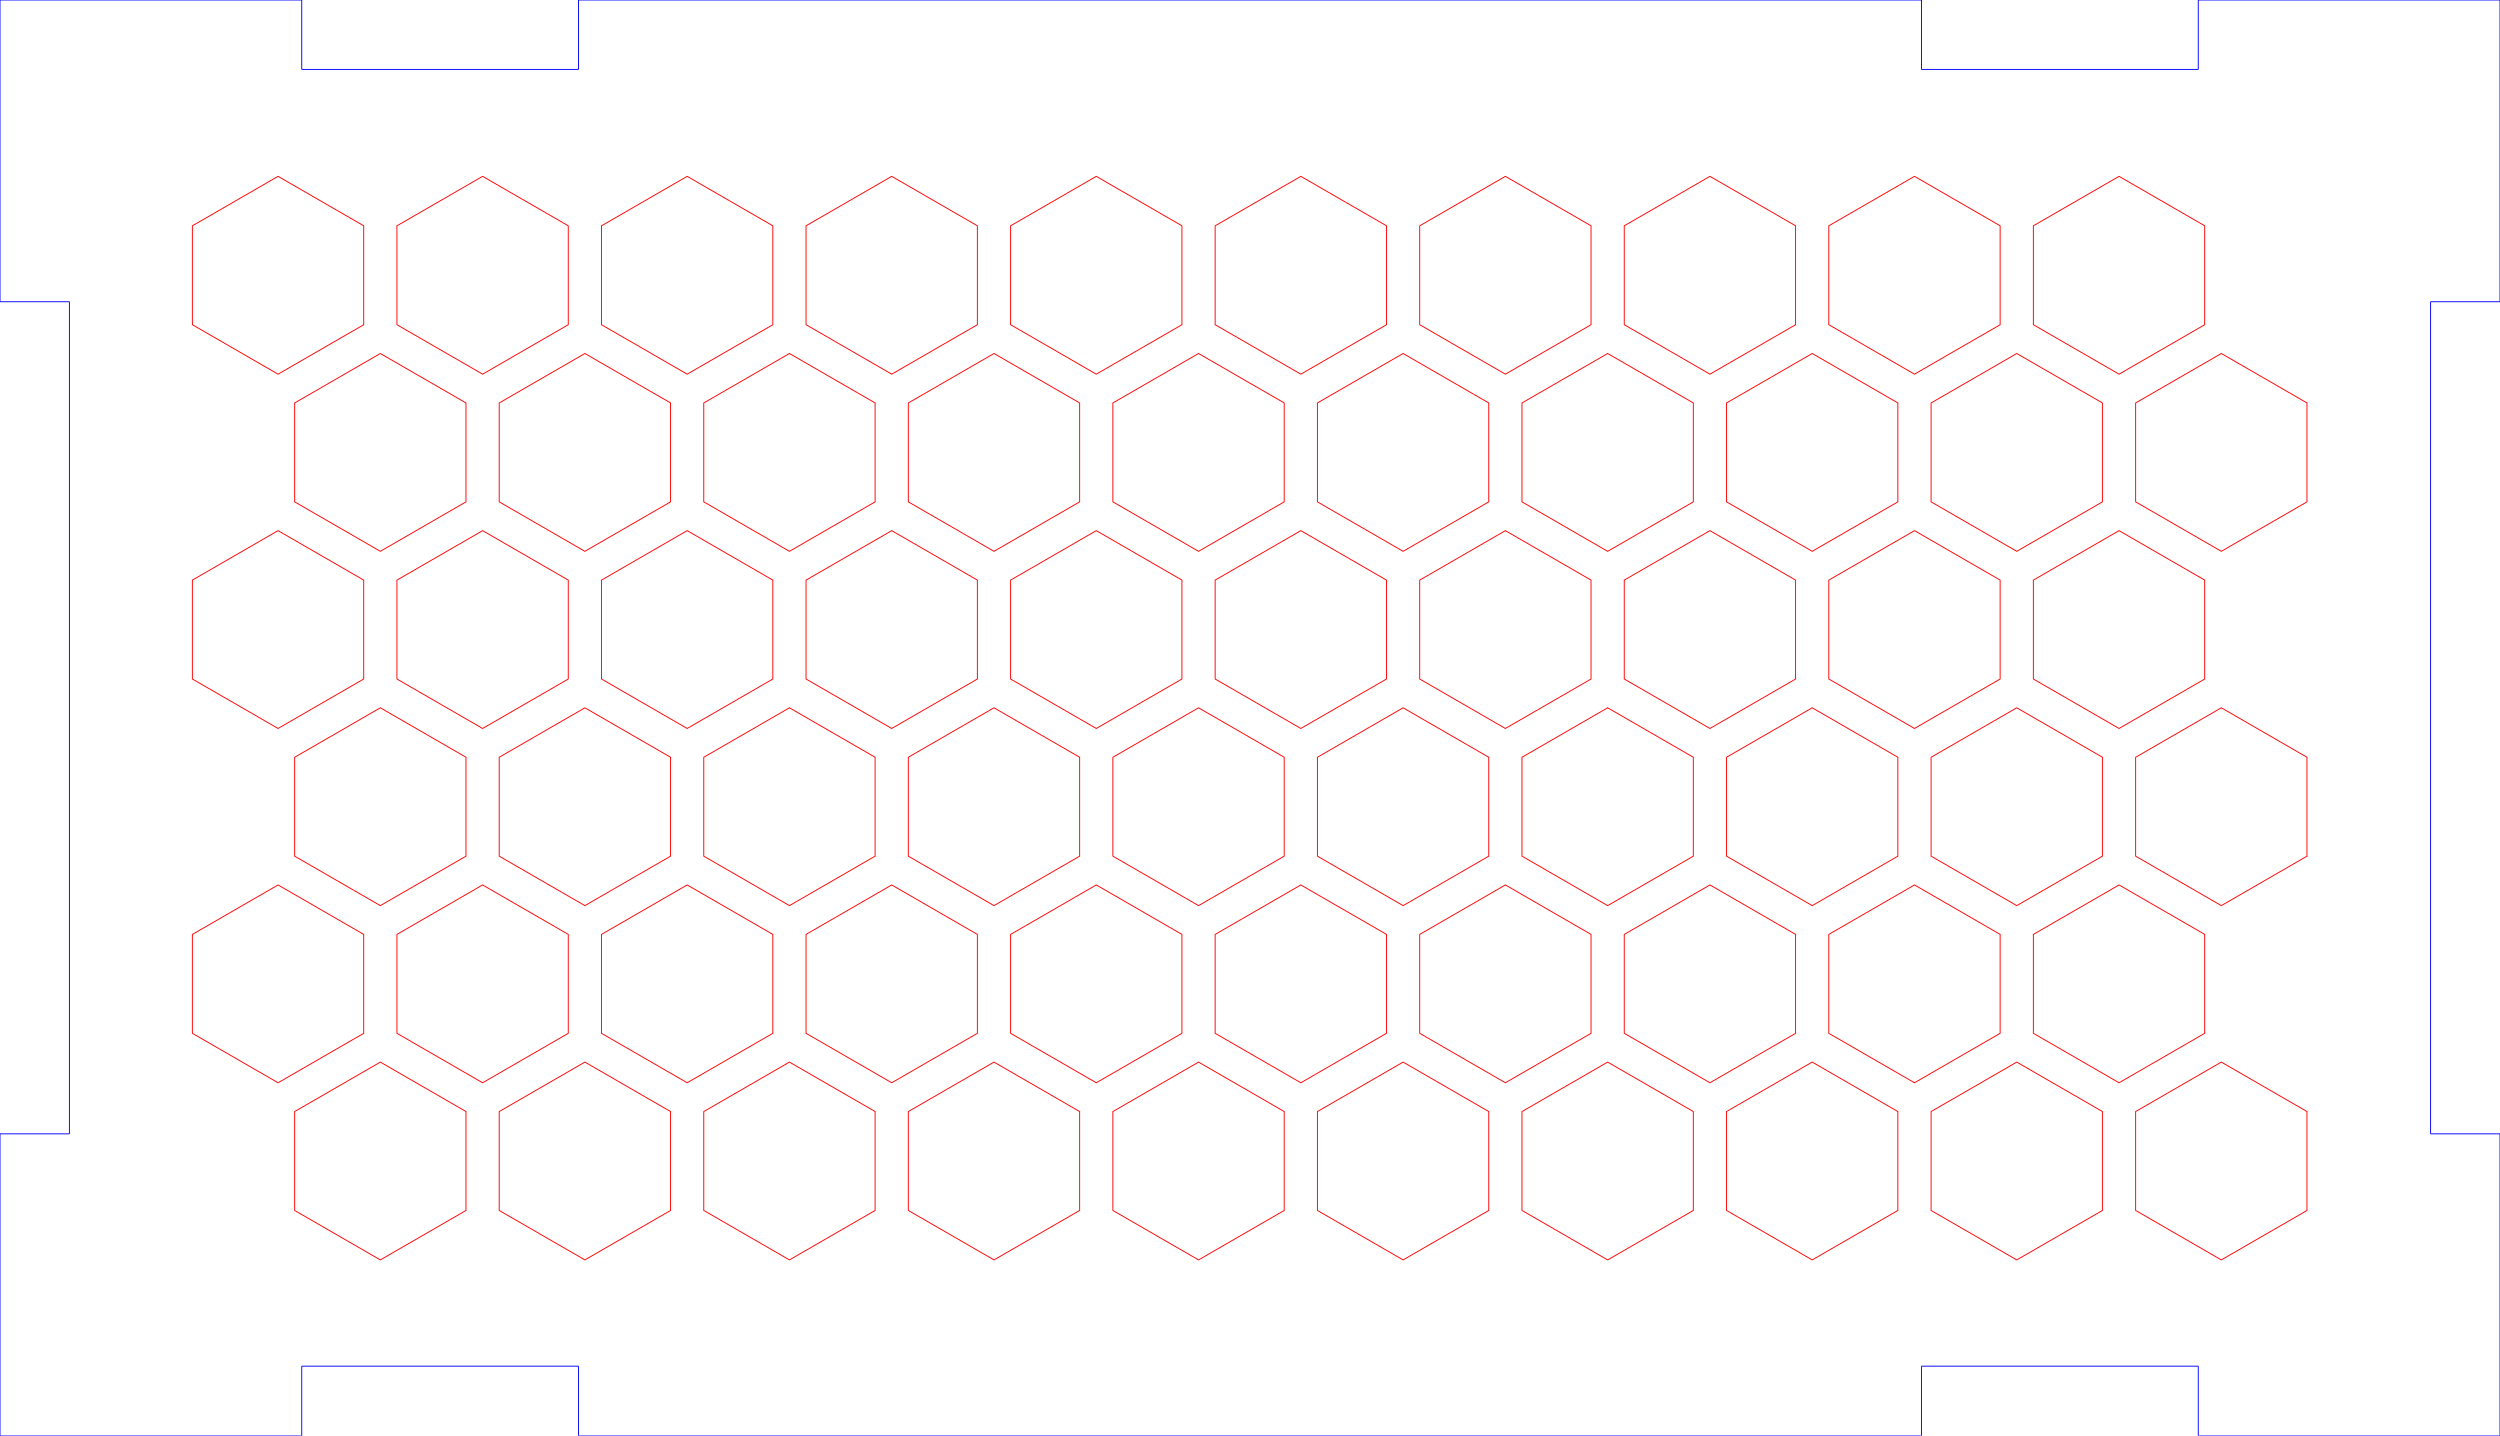 <?xml version="1.0" encoding="UTF-8" standalone="no"?>
<!-- Created with Inkscape (http://www.inkscape.org/) -->

<svg
   xmlns:dc="http://purl.org/dc/elements/1.1/"
   xmlns:cc="http://creativecommons.org/ns#"
   xmlns:rdf="http://www.w3.org/1999/02/22-rdf-syntax-ns#"
   xmlns:svg="http://www.w3.org/2000/svg"
   xmlns="http://www.w3.org/2000/svg"
   xmlns:sodipodi="http://sodipodi.sourceforge.net/DTD/sodipodi-0.dtd"
   xmlns:inkscape="http://www.inkscape.org/namespaces/inkscape"
   sodipodi:docname="front.svg"
   inkscape:version="0.92.4 (5da689c313, 2019-01-14)"
   id="svg3087"
   version="1.1"
   viewBox="0 0 270.1 155.1"
   height="155.1mm"
   width="270.1mm">
  <sodipodi:namedview
     inkscape:snap-intersection-paths="true"
     showguides="true"
     inkscape:snap-smooth-nodes="true"
     inkscape:snap-bbox-midpoints="true"
     inkscape:snap-bbox-edge-midpoints="false"
     inkscape:object-paths="true"
     inkscape:bbox-nodes="false"
     inkscape:snap-bbox="true"
     units="mm"
     inkscape:measure-end="94.0452,620.915"
     inkscape:measure-start="94.4882,567.307"
     inkscape:lockguides="true"
     inkscape:window-maximized="1"
     inkscape:window-y="-8"
     inkscape:window-x="-8"
     inkscape:window-height="1017"
     inkscape:window-width="1920"
     inkscape:snap-page="true"
     showgrid="false"
     inkscape:current-layer="layer1"
     inkscape:document-units="mm"
     inkscape:cy="304.24353"
     inkscape:cx="645.73493"
     inkscape:zoom="0.45254834"
     inkscape:pageshadow="2"
     inkscape:pageopacity="0.0"
     borderopacity="1.0"
     bordercolor="#666666"
     pagecolor="#ffffff"
     id="base"
     inkscape:guide-bbox="true"
     inkscape:snap-nodes="true">
    <sodipodi:guide
       position="214.029,325.534"
       orientation="0,1"
       id="guide4108"
       inkscape:locked="true" />
  </sodipodi:namedview>
  <defs
     id="defs3081" />
  <g
     transform="translate(0,-141.9)"
     id="layer1"
     inkscape:groupmode="layer"
     inkscape:label="Calque 1">
    <g
       id="g1816-2-7-8"
       transform="matrix(0,0.797,-1,0,675.124,155.291)"
       style="stroke-width:1.12" />
    <g
       id="g1331"
       style="fill:none;stroke:#ff0000;stroke-width:0.1;stroke-miterlimit:4;stroke-dasharray:none;stroke-opacity:1">
      <path
         transform="matrix(0.642,0,0,0.642,250.296,101.594)"
         inkscape:transform-center-x="-3.0227206e-06"
         d="m -87.697,117.427 -14.416,8.323 -14.416,-8.323 0,-16.646 14.416,-8.323 14.416,8.323 z"
         inkscape:randomized="0"
         inkscape:rounded="0"
         inkscape:flatsided="true"
         sodipodi:arg2="1.0471976"
         sodipodi:arg1="0.52359878"
         sodipodi:r2="14.415779"
         sodipodi:r1="16.645908"
         sodipodi:cy="109.1045"
         sodipodi:cx="-102.11263"
         sodipodi:sides="6"
         id="path1529"
         style="opacity:1;fill:none;fill-opacity:1;stroke:#ff0000;stroke-width:0.156;stroke-linecap:round;stroke-miterlimit:4;stroke-dasharray:none;stroke-dashoffset:0;stroke-opacity:1"
         sodipodi:type="star" />
      <path
         transform="matrix(0.642,0,0,0.642,228.196,101.594)"
         inkscape:transform-center-x="-3.0227206e-06"
         d="m -87.697,117.427 -14.416,8.323 -14.416,-8.323 0,-16.646 14.416,-8.323 14.416,8.323 z"
         inkscape:randomized="0"
         inkscape:rounded="0"
         inkscape:flatsided="true"
         sodipodi:arg2="1.0471976"
         sodipodi:arg1="0.52359878"
         sodipodi:r2="14.415779"
         sodipodi:r1="16.645908"
         sodipodi:cy="109.1045"
         sodipodi:cx="-102.11263"
         sodipodi:sides="6"
         id="path1529-1"
         style="opacity:1;fill:none;fill-opacity:1;stroke:#ff0000;stroke-width:0.156;stroke-linecap:round;stroke-miterlimit:4;stroke-dasharray:none;stroke-dashoffset:0;stroke-opacity:1"
         sodipodi:type="star" />
      <path
         transform="matrix(0.642,0,0,0.642,272.396,101.594)"
         inkscape:transform-center-x="-3.0227206e-06"
         d="m -87.697,117.427 -14.416,8.323 -14.416,-8.323 0,-16.646 14.416,-8.323 14.416,8.323 z"
         inkscape:randomized="0"
         inkscape:rounded="0"
         inkscape:flatsided="true"
         sodipodi:arg2="1.0471976"
         sodipodi:arg1="0.52359878"
         sodipodi:r2="14.415779"
         sodipodi:r1="16.645908"
         sodipodi:cy="109.1045"
         sodipodi:cx="-102.11263"
         sodipodi:sides="6"
         id="path1529-1-4"
         style="opacity:1;fill:none;fill-opacity:1;stroke:#ff0000;stroke-width:0.156;stroke-linecap:round;stroke-miterlimit:4;stroke-dasharray:none;stroke-dashoffset:0;stroke-opacity:1"
         sodipodi:type="star" />
      <path
         transform="matrix(0.642,0,0,0.642,261.346,120.733)"
         inkscape:transform-center-x="-3.0227206e-06"
         d="m -87.697,117.427 -14.416,8.323 -14.416,-8.323 0,-16.646 14.416,-8.323 14.416,8.323 z"
         inkscape:randomized="0"
         inkscape:rounded="0"
         inkscape:flatsided="true"
         sodipodi:arg2="1.0471976"
         sodipodi:arg1="0.52359878"
         sodipodi:r2="14.415779"
         sodipodi:r1="16.645908"
         sodipodi:cy="109.1045"
         sodipodi:cx="-102.11263"
         sodipodi:sides="6"
         id="path1529-1-4-1"
         style="opacity:1;fill:none;fill-opacity:1;stroke:#ff0000;stroke-width:0.156;stroke-linecap:round;stroke-miterlimit:4;stroke-dasharray:none;stroke-dashoffset:0;stroke-opacity:1"
         sodipodi:type="star" />
      <path
         transform="matrix(0.642,0,0,0.642,239.246,120.733)"
         inkscape:transform-center-x="-3.0227206e-06"
         d="m -87.697,117.427 -14.416,8.323 -14.416,-8.323 0,-16.646 14.416,-8.323 14.416,8.323 z"
         inkscape:randomized="0"
         inkscape:rounded="0"
         inkscape:flatsided="true"
         sodipodi:arg2="1.0471976"
         sodipodi:arg1="0.52359878"
         sodipodi:r2="14.415779"
         sodipodi:r1="16.645908"
         sodipodi:cy="109.1045"
         sodipodi:cx="-102.11263"
         sodipodi:sides="6"
         id="path1529-1-4-6"
         style="opacity:1;fill:none;fill-opacity:1;stroke:#ff0000;stroke-width:0.156;stroke-linecap:round;stroke-miterlimit:4;stroke-dasharray:none;stroke-dashoffset:0;stroke-opacity:1"
         sodipodi:type="star" />
      <path
         transform="matrix(0.642,0,0,0.642,283.446,120.733)"
         inkscape:transform-center-x="-3.0227206e-06"
         d="m -87.697,117.427 -14.416,8.323 -14.416,-8.323 0,-16.646 14.416,-8.323 14.416,8.323 z"
         inkscape:randomized="0"
         inkscape:rounded="0"
         inkscape:flatsided="true"
         sodipodi:arg2="1.0471976"
         sodipodi:arg1="0.52359878"
         sodipodi:r2="14.415779"
         sodipodi:r1="16.645908"
         sodipodi:cy="109.1045"
         sodipodi:cx="-102.11263"
         sodipodi:sides="6"
         id="path1529-1-4-6-9"
         style="opacity:1;fill:none;fill-opacity:1;stroke:#ff0000;stroke-width:0.156;stroke-linecap:round;stroke-miterlimit:4;stroke-dasharray:none;stroke-dashoffset:0;stroke-opacity:1"
         sodipodi:type="star" />
      <path
         transform="matrix(0.642,0,0,0.642,294.496,101.594)"
         inkscape:transform-center-x="-3.0227206e-06"
         d="m -87.697,117.427 -14.416,8.323 -14.416,-8.323 0,-16.646 14.416,-8.323 14.416,8.323 z"
         inkscape:randomized="0"
         inkscape:rounded="0"
         inkscape:flatsided="true"
         sodipodi:arg2="1.0471976"
         sodipodi:arg1="0.52359878"
         sodipodi:r2="14.415779"
         sodipodi:r1="16.645908"
         sodipodi:cy="109.1045"
         sodipodi:cx="-102.11263"
         sodipodi:sides="6"
         id="path1529-1-4-13"
         style="opacity:1;fill:none;fill-opacity:1;stroke:#ff0000;stroke-width:0.156;stroke-linecap:round;stroke-miterlimit:4;stroke-dasharray:none;stroke-dashoffset:0;stroke-opacity:1"
         sodipodi:type="star" />
      <path
         transform="matrix(0.642,0,0,0.642,272.396,139.873)"
         inkscape:transform-center-x="-3.0227206e-06"
         d="m -87.697,117.427 -14.416,8.323 -14.416,-8.323 0,-16.646 14.416,-8.323 14.416,8.323 z"
         inkscape:randomized="0"
         inkscape:rounded="0"
         inkscape:flatsided="true"
         sodipodi:arg2="1.0471976"
         sodipodi:arg1="0.52359878"
         sodipodi:r2="14.415779"
         sodipodi:r1="16.645908"
         sodipodi:cy="109.1045"
         sodipodi:cx="-102.11263"
         sodipodi:sides="6"
         id="path1529-1-4-1-3"
         style="opacity:1;fill:none;fill-opacity:1;stroke:#ff0000;stroke-width:0.156;stroke-linecap:round;stroke-miterlimit:4;stroke-dasharray:none;stroke-dashoffset:0;stroke-opacity:1"
         sodipodi:type="star" />
      <path
         transform="matrix(0.642,0,0,0.642,250.296,139.873)"
         inkscape:transform-center-x="-3.0227206e-06"
         d="m -87.697,117.427 -14.416,8.323 -14.416,-8.323 0,-16.646 14.416,-8.323 14.416,8.323 z"
         inkscape:randomized="0"
         inkscape:rounded="0"
         inkscape:flatsided="true"
         sodipodi:arg2="1.0471976"
         sodipodi:arg1="0.52359878"
         sodipodi:r2="14.415779"
         sodipodi:r1="16.645908"
         sodipodi:cy="109.1045"
         sodipodi:cx="-102.11263"
         sodipodi:sides="6"
         id="path1529-1-4-6-4"
         style="opacity:1;fill:none;fill-opacity:1;stroke:#ff0000;stroke-width:0.156;stroke-linecap:round;stroke-miterlimit:4;stroke-dasharray:none;stroke-dashoffset:0;stroke-opacity:1"
         sodipodi:type="star" />
      <path
         transform="matrix(0.642,0,0,0.642,294.496,139.873)"
         inkscape:transform-center-x="-3.0227206e-06"
         d="m -87.697,117.427 -14.416,8.323 -14.416,-8.323 0,-16.646 14.416,-8.323 14.416,8.323 z"
         inkscape:randomized="0"
         inkscape:rounded="0"
         inkscape:flatsided="true"
         sodipodi:arg2="1.0471976"
         sodipodi:arg1="0.52359878"
         sodipodi:r2="14.415779"
         sodipodi:r1="16.645908"
         sodipodi:cy="109.1045"
         sodipodi:cx="-102.11263"
         sodipodi:sides="6"
         id="path1529-1-4-6-9-5"
         style="opacity:1;fill:none;fill-opacity:1;stroke:#ff0000;stroke-width:0.156;stroke-linecap:round;stroke-miterlimit:4;stroke-dasharray:none;stroke-dashoffset:0;stroke-opacity:1"
         sodipodi:type="star" />
      <path
         transform="matrix(0.642,0,0,0.642,305.546,120.733)"
         inkscape:transform-center-x="-3.0227206e-06"
         d="m -87.697,117.427 -14.416,8.323 -14.416,-8.323 0,-16.646 14.416,-8.323 14.416,8.323 z"
         inkscape:randomized="0"
         inkscape:rounded="0"
         inkscape:flatsided="true"
         sodipodi:arg2="1.0471976"
         sodipodi:arg1="0.52359878"
         sodipodi:r2="14.415779"
         sodipodi:r1="16.645908"
         sodipodi:cy="109.1045"
         sodipodi:cx="-102.11263"
         sodipodi:sides="6"
         id="path1529-1-4-13-5"
         style="opacity:1;fill:none;fill-opacity:1;stroke:#ff0000;stroke-width:0.156;stroke-linecap:round;stroke-miterlimit:4;stroke-dasharray:none;stroke-dashoffset:0;stroke-opacity:1"
         sodipodi:type="star" />
      <path
         transform="matrix(0.642,0,0,0.642,261.346,159.012)"
         inkscape:transform-center-x="-3.0227206e-06"
         d="m -87.697,117.427 -14.416,8.323 -14.416,-8.323 0,-16.646 14.416,-8.323 14.416,8.323 z"
         inkscape:randomized="0"
         inkscape:rounded="0"
         inkscape:flatsided="true"
         sodipodi:arg2="1.0471976"
         sodipodi:arg1="0.52359878"
         sodipodi:r2="14.415779"
         sodipodi:r1="16.645908"
         sodipodi:cy="109.1045"
         sodipodi:cx="-102.11263"
         sodipodi:sides="6"
         id="path1529-1-4-1-2"
         style="opacity:1;fill:none;fill-opacity:1;stroke:#ff0000;stroke-width:0.156;stroke-linecap:round;stroke-miterlimit:4;stroke-dasharray:none;stroke-dashoffset:0;stroke-opacity:1"
         sodipodi:type="star" />
      <path
         transform="matrix(0.642,0,0,0.642,239.246,159.012)"
         inkscape:transform-center-x="-3.0227206e-06"
         d="m -87.697,117.427 -14.416,8.323 -14.416,-8.323 0,-16.646 14.416,-8.323 14.416,8.323 z"
         inkscape:randomized="0"
         inkscape:rounded="0"
         inkscape:flatsided="true"
         sodipodi:arg2="1.0471976"
         sodipodi:arg1="0.52359878"
         sodipodi:r2="14.415779"
         sodipodi:r1="16.645908"
         sodipodi:cy="109.1045"
         sodipodi:cx="-102.11263"
         sodipodi:sides="6"
         id="path1529-1-4-6-1"
         style="opacity:1;fill:none;fill-opacity:1;stroke:#ff0000;stroke-width:0.156;stroke-linecap:round;stroke-miterlimit:4;stroke-dasharray:none;stroke-dashoffset:0;stroke-opacity:1"
         sodipodi:type="star" />
      <path
         transform="matrix(0.642,0,0,0.642,283.446,159.012)"
         inkscape:transform-center-x="-3.0227206e-06"
         d="m -87.697,117.427 -14.416,8.323 -14.416,-8.323 0,-16.646 14.416,-8.323 14.416,8.323 z"
         inkscape:randomized="0"
         inkscape:rounded="0"
         inkscape:flatsided="true"
         sodipodi:arg2="1.0471976"
         sodipodi:arg1="0.52359878"
         sodipodi:r2="14.415779"
         sodipodi:r1="16.645908"
         sodipodi:cy="109.1045"
         sodipodi:cx="-102.11263"
         sodipodi:sides="6"
         id="path1529-1-4-6-9-0"
         style="opacity:1;fill:none;fill-opacity:1;stroke:#ff0000;stroke-width:0.156;stroke-linecap:round;stroke-miterlimit:4;stroke-dasharray:none;stroke-dashoffset:0;stroke-opacity:1"
         sodipodi:type="star" />
      <path
         transform="matrix(0.642,0,0,0.642,272.396,178.151)"
         inkscape:transform-center-x="-3.0227206e-06"
         d="m -87.697,117.427 -14.416,8.323 -14.416,-8.323 0,-16.646 14.416,-8.323 14.416,8.323 z"
         inkscape:randomized="0"
         inkscape:rounded="0"
         inkscape:flatsided="true"
         sodipodi:arg2="1.0471976"
         sodipodi:arg1="0.52359878"
         sodipodi:r2="14.415779"
         sodipodi:r1="16.645908"
         sodipodi:cy="109.1045"
         sodipodi:cx="-102.11263"
         sodipodi:sides="6"
         id="path1529-1-4-1-3-2"
         style="opacity:1;fill:none;fill-opacity:1;stroke:#ff0000;stroke-width:0.156;stroke-linecap:round;stroke-miterlimit:4;stroke-dasharray:none;stroke-dashoffset:0;stroke-opacity:1"
         sodipodi:type="star" />
      <path
         transform="matrix(0.642,0,0,0.642,250.296,178.151)"
         inkscape:transform-center-x="-3.0227206e-06"
         d="m -87.697,117.427 -14.416,8.323 -14.416,-8.323 0,-16.646 14.416,-8.323 14.416,8.323 z"
         inkscape:randomized="0"
         inkscape:rounded="0"
         inkscape:flatsided="true"
         sodipodi:arg2="1.0471976"
         sodipodi:arg1="0.52359878"
         sodipodi:r2="14.415779"
         sodipodi:r1="16.645908"
         sodipodi:cy="109.1045"
         sodipodi:cx="-102.11263"
         sodipodi:sides="6"
         id="path1529-1-4-6-4-8"
         style="opacity:1;fill:none;fill-opacity:1;stroke:#ff0000;stroke-width:0.156;stroke-linecap:round;stroke-miterlimit:4;stroke-dasharray:none;stroke-dashoffset:0;stroke-opacity:1"
         sodipodi:type="star" />
      <path
         transform="matrix(0.642,0,0,0.642,294.496,178.151)"
         inkscape:transform-center-x="-3.0227206e-06"
         d="m -87.697,117.427 -14.416,8.323 -14.416,-8.323 0,-16.646 14.416,-8.323 14.416,8.323 z"
         inkscape:randomized="0"
         inkscape:rounded="0"
         inkscape:flatsided="true"
         sodipodi:arg2="1.0471976"
         sodipodi:arg1="0.52359878"
         sodipodi:r2="14.415779"
         sodipodi:r1="16.645908"
         sodipodi:cy="109.1045"
         sodipodi:cx="-102.11263"
         sodipodi:sides="6"
         id="path1529-1-4-6-9-5-4"
         style="opacity:1;fill:none;fill-opacity:1;stroke:#ff0000;stroke-width:0.156;stroke-linecap:round;stroke-miterlimit:4;stroke-dasharray:none;stroke-dashoffset:0;stroke-opacity:1"
         sodipodi:type="star" />
      <path
         transform="matrix(0.642,0,0,0.642,305.546,159.012)"
         inkscape:transform-center-x="-3.0227206e-06"
         d="m -87.697,117.427 -14.416,8.323 -14.416,-8.323 0,-16.646 14.416,-8.323 14.416,8.323 z"
         inkscape:randomized="0"
         inkscape:rounded="0"
         inkscape:flatsided="true"
         sodipodi:arg2="1.0471976"
         sodipodi:arg1="0.52359878"
         sodipodi:r2="14.415779"
         sodipodi:r1="16.645908"
         sodipodi:cy="109.1045"
         sodipodi:cx="-102.11263"
         sodipodi:sides="6"
         id="path1529-1-4-13-5-0"
         style="opacity:1;fill:none;fill-opacity:1;stroke:#ff0000;stroke-width:0.156;stroke-linecap:round;stroke-miterlimit:4;stroke-dasharray:none;stroke-dashoffset:0;stroke-opacity:1"
         sodipodi:type="star" />
      <path
         transform="matrix(0.642,0,0,0.642,228.196,139.873)"
         inkscape:transform-center-x="-3.0227206e-06"
         d="m -87.697,117.427 -14.416,8.323 -14.416,-8.323 0,-16.646 14.416,-8.323 14.416,8.323 z"
         inkscape:randomized="0"
         inkscape:rounded="0"
         inkscape:flatsided="true"
         sodipodi:arg2="1.0471976"
         sodipodi:arg1="0.52359878"
         sodipodi:r2="14.415779"
         sodipodi:r1="16.645908"
         sodipodi:cy="109.1045"
         sodipodi:cx="-102.11263"
         sodipodi:sides="6"
         id="path1529-1-4-6-1-0"
         style="opacity:1;fill:none;fill-opacity:1;stroke:#ff0000;stroke-width:0.156;stroke-linecap:round;stroke-miterlimit:4;stroke-dasharray:none;stroke-dashoffset:0;stroke-opacity:1"
         sodipodi:type="star" />
      <path
         transform="matrix(0.642,0,0,0.642,228.196,178.151)"
         inkscape:transform-center-x="-3.0227206e-06"
         d="m -87.697,117.427 -14.416,8.323 -14.416,-8.323 0,-16.646 14.416,-8.323 14.416,8.323 z"
         inkscape:randomized="0"
         inkscape:rounded="0"
         inkscape:flatsided="true"
         sodipodi:arg2="1.0471976"
         sodipodi:arg1="0.52359878"
         sodipodi:r2="14.415779"
         sodipodi:r1="16.645908"
         sodipodi:cy="109.1045"
         sodipodi:cx="-102.11263"
         sodipodi:sides="6"
         id="path1529-1-4-6-4-8-6"
         style="opacity:1;fill:none;fill-opacity:1;stroke:#ff0000;stroke-width:0.156;stroke-linecap:round;stroke-miterlimit:4;stroke-dasharray:none;stroke-dashoffset:0;stroke-opacity:1"
         sodipodi:type="star" />
      <path
         transform="matrix(0.642,0,0,0.642,261.346,197.29)"
         inkscape:transform-center-x="-3.0227206e-06"
         d="m -87.697,117.427 -14.416,8.323 -14.416,-8.323 0,-16.646 14.416,-8.323 14.416,8.323 z"
         inkscape:randomized="0"
         inkscape:rounded="0"
         inkscape:flatsided="true"
         sodipodi:arg2="1.0471976"
         sodipodi:arg1="0.52359878"
         sodipodi:r2="14.415779"
         sodipodi:r1="16.645908"
         sodipodi:cy="109.1045"
         sodipodi:cx="-102.11263"
         sodipodi:sides="6"
         id="path1529-1-4-1-2-3"
         style="opacity:1;fill:none;fill-opacity:1;stroke:#ff0000;stroke-width:0.156;stroke-linecap:round;stroke-miterlimit:4;stroke-dasharray:none;stroke-dashoffset:0;stroke-opacity:1"
         sodipodi:type="star" />
      <path
         transform="matrix(0.642,0,0,0.642,239.246,197.29)"
         inkscape:transform-center-x="-3.0227206e-06"
         d="m -87.697,117.427 -14.416,8.323 -14.416,-8.323 0,-16.646 14.416,-8.323 14.416,8.323 z"
         inkscape:randomized="0"
         inkscape:rounded="0"
         inkscape:flatsided="true"
         sodipodi:arg2="1.0471976"
         sodipodi:arg1="0.52359878"
         sodipodi:r2="14.415779"
         sodipodi:r1="16.645908"
         sodipodi:cy="109.1045"
         sodipodi:cx="-102.11263"
         sodipodi:sides="6"
         id="path1529-1-4-6-1-7"
         style="opacity:1;fill:none;fill-opacity:1;stroke:#ff0000;stroke-width:0.156;stroke-linecap:round;stroke-miterlimit:4;stroke-dasharray:none;stroke-dashoffset:0;stroke-opacity:1"
         sodipodi:type="star" />
      <path
         transform="matrix(0.642,0,0,0.642,283.446,197.29)"
         inkscape:transform-center-x="-3.0227206e-06"
         d="m -87.697,117.427 -14.416,8.323 -14.416,-8.323 0,-16.646 14.416,-8.323 14.416,8.323 z"
         inkscape:randomized="0"
         inkscape:rounded="0"
         inkscape:flatsided="true"
         sodipodi:arg2="1.0471976"
         sodipodi:arg1="0.52359878"
         sodipodi:r2="14.415779"
         sodipodi:r1="16.645908"
         sodipodi:cy="109.1045"
         sodipodi:cx="-102.11263"
         sodipodi:sides="6"
         id="path1529-1-4-6-9-0-4"
         style="opacity:1;fill:none;fill-opacity:1;stroke:#ff0000;stroke-width:0.156;stroke-linecap:round;stroke-miterlimit:4;stroke-dasharray:none;stroke-dashoffset:0;stroke-opacity:1"
         sodipodi:type="star" />
      <path
         transform="matrix(0.642,0,0,0.642,305.546,197.29)"
         inkscape:transform-center-x="-3.0227206e-06"
         d="m -87.697,117.427 -14.416,8.323 -14.416,-8.323 0,-16.646 14.416,-8.323 14.416,8.323 z"
         inkscape:randomized="0"
         inkscape:rounded="0"
         inkscape:flatsided="true"
         sodipodi:arg2="1.0471976"
         sodipodi:arg1="0.52359878"
         sodipodi:r2="14.415779"
         sodipodi:r1="16.645908"
         sodipodi:cy="109.1045"
         sodipodi:cx="-102.11263"
         sodipodi:sides="6"
         id="path1529-1-4-13-5-0-2"
         style="opacity:1;fill:none;fill-opacity:1;stroke:#ff0000;stroke-width:0.156;stroke-linecap:round;stroke-miterlimit:4;stroke-dasharray:none;stroke-dashoffset:0;stroke-opacity:1"
         sodipodi:type="star" />
      <path
         transform="matrix(0.642,0,0,0.642,183.996,101.594)"
         inkscape:transform-center-x="-3.0227206e-06"
         d="m -87.697,117.427 -14.416,8.323 -14.416,-8.323 0,-16.646 14.416,-8.323 14.416,8.323 z"
         inkscape:randomized="0"
         inkscape:rounded="0"
         inkscape:flatsided="true"
         sodipodi:arg2="1.0471976"
         sodipodi:arg1="0.52359878"
         sodipodi:r2="14.415779"
         sodipodi:r1="16.645908"
         sodipodi:cy="109.1045"
         sodipodi:cx="-102.11263"
         sodipodi:sides="6"
         id="path1529-7"
         style="opacity:1;fill:none;fill-opacity:1;stroke:#ff0000;stroke-width:0.156;stroke-linecap:round;stroke-miterlimit:4;stroke-dasharray:none;stroke-dashoffset:0;stroke-opacity:1"
         sodipodi:type="star" />
      <path
         transform="matrix(0.642,0,0,0.642,161.896,101.594)"
         inkscape:transform-center-x="-3.0227206e-06"
         d="m -87.697,117.427 -14.416,8.323 -14.416,-8.323 0,-16.646 14.416,-8.323 14.416,8.323 z"
         inkscape:randomized="0"
         inkscape:rounded="0"
         inkscape:flatsided="true"
         sodipodi:arg2="1.0471976"
         sodipodi:arg1="0.52359878"
         sodipodi:r2="14.415779"
         sodipodi:r1="16.645908"
         sodipodi:cy="109.1045"
         sodipodi:cx="-102.11263"
         sodipodi:sides="6"
         id="path1529-1-48"
         style="opacity:1;fill:none;fill-opacity:1;stroke:#ff0000;stroke-width:0.156;stroke-linecap:round;stroke-miterlimit:4;stroke-dasharray:none;stroke-dashoffset:0;stroke-opacity:1"
         sodipodi:type="star" />
      <path
         transform="matrix(0.642,0,0,0.642,206.096,101.594)"
         inkscape:transform-center-x="-3.0227206e-06"
         d="m -87.697,117.427 -14.416,8.323 -14.416,-8.323 0,-16.646 14.416,-8.323 14.416,8.323 z"
         inkscape:randomized="0"
         inkscape:rounded="0"
         inkscape:flatsided="true"
         sodipodi:arg2="1.0471976"
         sodipodi:arg1="0.52359878"
         sodipodi:r2="14.415779"
         sodipodi:r1="16.645908"
         sodipodi:cy="109.1045"
         sodipodi:cx="-102.11263"
         sodipodi:sides="6"
         id="path1529-1-4-9"
         style="opacity:1;fill:none;fill-opacity:1;stroke:#ff0000;stroke-width:0.156;stroke-linecap:round;stroke-miterlimit:4;stroke-dasharray:none;stroke-dashoffset:0;stroke-opacity:1"
         sodipodi:type="star" />
      <path
         transform="matrix(0.642,0,0,0.642,195.046,120.733)"
         inkscape:transform-center-x="-3.0227206e-06"
         d="m -87.697,117.427 -14.416,8.323 -14.416,-8.323 0,-16.646 14.416,-8.323 14.416,8.323 z"
         inkscape:randomized="0"
         inkscape:rounded="0"
         inkscape:flatsided="true"
         sodipodi:arg2="1.0471976"
         sodipodi:arg1="0.52359878"
         sodipodi:r2="14.415779"
         sodipodi:r1="16.645908"
         sodipodi:cy="109.1045"
         sodipodi:cx="-102.11263"
         sodipodi:sides="6"
         id="path1529-1-4-1-6"
         style="opacity:1;fill:none;fill-opacity:1;stroke:#ff0000;stroke-width:0.156;stroke-linecap:round;stroke-miterlimit:4;stroke-dasharray:none;stroke-dashoffset:0;stroke-opacity:1"
         sodipodi:type="star" />
      <path
         transform="matrix(0.642,0,0,0.642,172.946,120.733)"
         inkscape:transform-center-x="-3.0227206e-06"
         d="m -87.697,117.427 -14.416,8.323 -14.416,-8.323 0,-16.646 14.416,-8.323 14.416,8.323 z"
         inkscape:randomized="0"
         inkscape:rounded="0"
         inkscape:flatsided="true"
         sodipodi:arg2="1.0471976"
         sodipodi:arg1="0.52359878"
         sodipodi:r2="14.415779"
         sodipodi:r1="16.645908"
         sodipodi:cy="109.1045"
         sodipodi:cx="-102.11263"
         sodipodi:sides="6"
         id="path1529-1-4-6-7"
         style="opacity:1;fill:none;fill-opacity:1;stroke:#ff0000;stroke-width:0.156;stroke-linecap:round;stroke-miterlimit:4;stroke-dasharray:none;stroke-dashoffset:0;stroke-opacity:1"
         sodipodi:type="star" />
      <path
         transform="matrix(0.642,0,0,0.642,217.146,120.733)"
         inkscape:transform-center-x="-3.0227206e-06"
         d="m -87.697,117.427 -14.416,8.323 -14.416,-8.323 0,-16.646 14.416,-8.323 14.416,8.323 z"
         inkscape:randomized="0"
         inkscape:rounded="0"
         inkscape:flatsided="true"
         sodipodi:arg2="1.0471976"
         sodipodi:arg1="0.52359878"
         sodipodi:r2="14.415779"
         sodipodi:r1="16.645908"
         sodipodi:cy="109.1045"
         sodipodi:cx="-102.11263"
         sodipodi:sides="6"
         id="path1529-1-4-6-9-51"
         style="opacity:1;fill:none;fill-opacity:1;stroke:#ff0000;stroke-width:0.156;stroke-linecap:round;stroke-miterlimit:4;stroke-dasharray:none;stroke-dashoffset:0;stroke-opacity:1"
         sodipodi:type="star" />
      <path
         transform="matrix(0.642,0,0,0.642,206.096,139.873)"
         inkscape:transform-center-x="-3.0227206e-06"
         d="m -87.697,117.427 -14.416,8.323 -14.416,-8.323 0,-16.646 14.416,-8.323 14.416,8.323 z"
         inkscape:randomized="0"
         inkscape:rounded="0"
         inkscape:flatsided="true"
         sodipodi:arg2="1.0471976"
         sodipodi:arg1="0.52359878"
         sodipodi:r2="14.415779"
         sodipodi:r1="16.645908"
         sodipodi:cy="109.1045"
         sodipodi:cx="-102.11263"
         sodipodi:sides="6"
         id="path1529-1-4-1-3-0"
         style="opacity:1;fill:none;fill-opacity:1;stroke:#ff0000;stroke-width:0.156;stroke-linecap:round;stroke-miterlimit:4;stroke-dasharray:none;stroke-dashoffset:0;stroke-opacity:1"
         sodipodi:type="star" />
      <path
         transform="matrix(0.642,0,0,0.642,183.996,139.873)"
         inkscape:transform-center-x="-3.0227206e-06"
         d="m -87.697,117.427 -14.416,8.323 -14.416,-8.323 0,-16.646 14.416,-8.323 14.416,8.323 z"
         inkscape:randomized="0"
         inkscape:rounded="0"
         inkscape:flatsided="true"
         sodipodi:arg2="1.0471976"
         sodipodi:arg1="0.52359878"
         sodipodi:r2="14.415779"
         sodipodi:r1="16.645908"
         sodipodi:cy="109.1045"
         sodipodi:cx="-102.11263"
         sodipodi:sides="6"
         id="path1529-1-4-6-4-2"
         style="opacity:1;fill:none;fill-opacity:1;stroke:#ff0000;stroke-width:0.156;stroke-linecap:round;stroke-miterlimit:4;stroke-dasharray:none;stroke-dashoffset:0;stroke-opacity:1"
         sodipodi:type="star" />
      <path
         transform="matrix(0.642,0,0,0.642,195.046,159.012)"
         inkscape:transform-center-x="-3.0227206e-06"
         d="m -87.697,117.427 -14.416,8.323 -14.416,-8.323 0,-16.646 14.416,-8.323 14.416,8.323 z"
         inkscape:randomized="0"
         inkscape:rounded="0"
         inkscape:flatsided="true"
         sodipodi:arg2="1.0471976"
         sodipodi:arg1="0.52359878"
         sodipodi:r2="14.415779"
         sodipodi:r1="16.645908"
         sodipodi:cy="109.1045"
         sodipodi:cx="-102.11263"
         sodipodi:sides="6"
         id="path1529-1-4-1-2-2"
         style="opacity:1;fill:none;fill-opacity:1;stroke:#ff0000;stroke-width:0.156;stroke-linecap:round;stroke-miterlimit:4;stroke-dasharray:none;stroke-dashoffset:0;stroke-opacity:1"
         sodipodi:type="star" />
      <path
         transform="matrix(0.642,0,0,0.642,172.946,159.012)"
         inkscape:transform-center-x="-3.0227206e-06"
         d="m -87.697,117.427 -14.416,8.323 -14.416,-8.323 0,-16.646 14.416,-8.323 14.416,8.323 z"
         inkscape:randomized="0"
         inkscape:rounded="0"
         inkscape:flatsided="true"
         sodipodi:arg2="1.0471976"
         sodipodi:arg1="0.52359878"
         sodipodi:r2="14.415779"
         sodipodi:r1="16.645908"
         sodipodi:cy="109.1045"
         sodipodi:cx="-102.11263"
         sodipodi:sides="6"
         id="path1529-1-4-6-1-8"
         style="opacity:1;fill:none;fill-opacity:1;stroke:#ff0000;stroke-width:0.156;stroke-linecap:round;stroke-miterlimit:4;stroke-dasharray:none;stroke-dashoffset:0;stroke-opacity:1"
         sodipodi:type="star" />
      <path
         transform="matrix(0.642,0,0,0.642,217.146,159.012)"
         inkscape:transform-center-x="-3.0227206e-06"
         d="m -87.697,117.427 -14.416,8.323 -14.416,-8.323 0,-16.646 14.416,-8.323 14.416,8.323 z"
         inkscape:randomized="0"
         inkscape:rounded="0"
         inkscape:flatsided="true"
         sodipodi:arg2="1.0471976"
         sodipodi:arg1="0.52359878"
         sodipodi:r2="14.415779"
         sodipodi:r1="16.645908"
         sodipodi:cy="109.1045"
         sodipodi:cx="-102.11263"
         sodipodi:sides="6"
         id="path1529-1-4-6-9-0-3"
         style="opacity:1;fill:none;fill-opacity:1;stroke:#ff0000;stroke-width:0.156;stroke-linecap:round;stroke-miterlimit:4;stroke-dasharray:none;stroke-dashoffset:0;stroke-opacity:1"
         sodipodi:type="star" />
      <path
         transform="matrix(0.642,0,0,0.642,206.096,178.151)"
         inkscape:transform-center-x="-3.0227206e-06"
         d="m -87.697,117.427 -14.416,8.323 -14.416,-8.323 0,-16.646 14.416,-8.323 14.416,8.323 z"
         inkscape:randomized="0"
         inkscape:rounded="0"
         inkscape:flatsided="true"
         sodipodi:arg2="1.0471976"
         sodipodi:arg1="0.52359878"
         sodipodi:r2="14.415779"
         sodipodi:r1="16.645908"
         sodipodi:cy="109.1045"
         sodipodi:cx="-102.11263"
         sodipodi:sides="6"
         id="path1529-1-4-1-3-2-8"
         style="opacity:1;fill:none;fill-opacity:1;stroke:#ff0000;stroke-width:0.156;stroke-linecap:round;stroke-miterlimit:4;stroke-dasharray:none;stroke-dashoffset:0;stroke-opacity:1"
         sodipodi:type="star" />
      <path
         transform="matrix(0.642,0,0,0.642,183.996,178.151)"
         inkscape:transform-center-x="-3.0227206e-06"
         d="m -87.697,117.427 -14.416,8.323 -14.416,-8.323 0,-16.646 14.416,-8.323 14.416,8.323 z"
         inkscape:randomized="0"
         inkscape:rounded="0"
         inkscape:flatsided="true"
         sodipodi:arg2="1.0471976"
         sodipodi:arg1="0.52359878"
         sodipodi:r2="14.415779"
         sodipodi:r1="16.645908"
         sodipodi:cy="109.1045"
         sodipodi:cx="-102.11263"
         sodipodi:sides="6"
         id="path1529-1-4-6-4-8-2"
         style="opacity:1;fill:none;fill-opacity:1;stroke:#ff0000;stroke-width:0.156;stroke-linecap:round;stroke-miterlimit:4;stroke-dasharray:none;stroke-dashoffset:0;stroke-opacity:1"
         sodipodi:type="star" />
      <path
         transform="matrix(0.642,0,0,0.642,161.896,139.873)"
         inkscape:transform-center-x="-3.0227206e-06"
         d="m -87.697,117.427 -14.416,8.323 -14.416,-8.323 0,-16.646 14.416,-8.323 14.416,8.323 z"
         inkscape:randomized="0"
         inkscape:rounded="0"
         inkscape:flatsided="true"
         sodipodi:arg2="1.0471976"
         sodipodi:arg1="0.52359878"
         sodipodi:r2="14.415779"
         sodipodi:r1="16.645908"
         sodipodi:cy="109.1045"
         sodipodi:cx="-102.11263"
         sodipodi:sides="6"
         id="path1529-1-4-6-1-0-2"
         style="opacity:1;fill:none;fill-opacity:1;stroke:#ff0000;stroke-width:0.156;stroke-linecap:round;stroke-miterlimit:4;stroke-dasharray:none;stroke-dashoffset:0;stroke-opacity:1"
         sodipodi:type="star" />
      <path
         transform="matrix(0.642,0,0,0.642,161.896,178.151)"
         inkscape:transform-center-x="-3.0227206e-06"
         d="m -87.697,117.427 -14.416,8.323 -14.416,-8.323 0,-16.646 14.416,-8.323 14.416,8.323 z"
         inkscape:randomized="0"
         inkscape:rounded="0"
         inkscape:flatsided="true"
         sodipodi:arg2="1.0471976"
         sodipodi:arg1="0.52359878"
         sodipodi:r2="14.415779"
         sodipodi:r1="16.645908"
         sodipodi:cy="109.1045"
         sodipodi:cx="-102.11263"
         sodipodi:sides="6"
         id="path1529-1-4-6-4-8-6-0"
         style="opacity:1;fill:none;fill-opacity:1;stroke:#ff0000;stroke-width:0.156;stroke-linecap:round;stroke-miterlimit:4;stroke-dasharray:none;stroke-dashoffset:0;stroke-opacity:1"
         sodipodi:type="star" />
      <path
         transform="matrix(0.642,0,0,0.642,195.046,197.29)"
         inkscape:transform-center-x="-3.0227206e-06"
         d="m -87.697,117.427 -14.416,8.323 -14.416,-8.323 0,-16.646 14.416,-8.323 14.416,8.323 z"
         inkscape:randomized="0"
         inkscape:rounded="0"
         inkscape:flatsided="true"
         sodipodi:arg2="1.0471976"
         sodipodi:arg1="0.52359878"
         sodipodi:r2="14.415779"
         sodipodi:r1="16.645908"
         sodipodi:cy="109.1045"
         sodipodi:cx="-102.11263"
         sodipodi:sides="6"
         id="path1529-1-4-1-2-3-6"
         style="opacity:1;fill:none;fill-opacity:1;stroke:#ff0000;stroke-width:0.156;stroke-linecap:round;stroke-miterlimit:4;stroke-dasharray:none;stroke-dashoffset:0;stroke-opacity:1"
         sodipodi:type="star" />
      <path
         transform="matrix(0.642,0,0,0.642,172.946,197.29)"
         inkscape:transform-center-x="-3.0227206e-06"
         d="m -87.697,117.427 -14.416,8.323 -14.416,-8.323 0,-16.646 14.416,-8.323 14.416,8.323 z"
         inkscape:randomized="0"
         inkscape:rounded="0"
         inkscape:flatsided="true"
         sodipodi:arg2="1.0471976"
         sodipodi:arg1="0.52359878"
         sodipodi:r2="14.415779"
         sodipodi:r1="16.645908"
         sodipodi:cy="109.1045"
         sodipodi:cx="-102.11263"
         sodipodi:sides="6"
         id="path1529-1-4-6-1-7-5"
         style="opacity:1;fill:none;fill-opacity:1;stroke:#ff0000;stroke-width:0.156;stroke-linecap:round;stroke-miterlimit:4;stroke-dasharray:none;stroke-dashoffset:0;stroke-opacity:1"
         sodipodi:type="star" />
      <path
         transform="matrix(0.642,0,0,0.642,217.146,197.29)"
         inkscape:transform-center-x="-3.0227206e-06"
         d="m -87.697,117.427 -14.416,8.323 -14.416,-8.323 0,-16.646 14.416,-8.323 14.416,8.323 z"
         inkscape:randomized="0"
         inkscape:rounded="0"
         inkscape:flatsided="true"
         sodipodi:arg2="1.0471976"
         sodipodi:arg1="0.52359878"
         sodipodi:r2="14.415779"
         sodipodi:r1="16.645908"
         sodipodi:cy="109.1045"
         sodipodi:cx="-102.11263"
         sodipodi:sides="6"
         id="path1529-1-4-6-9-0-4-5"
         style="opacity:1;fill:none;fill-opacity:1;stroke:#ff0000;stroke-width:0.156;stroke-linecap:round;stroke-miterlimit:4;stroke-dasharray:none;stroke-dashoffset:0;stroke-opacity:1"
         sodipodi:type="star" />
      <path
         transform="matrix(0.642,0,0,0.642,117.696,101.594)"
         inkscape:transform-center-x="-3.0227206e-06"
         d="m -87.697,117.427 -14.416,8.323 -14.416,-8.323 0,-16.646 14.416,-8.323 14.416,8.323 z"
         inkscape:randomized="0"
         inkscape:rounded="0"
         inkscape:flatsided="true"
         sodipodi:arg2="1.0471976"
         sodipodi:arg1="0.52359878"
         sodipodi:r2="14.415779"
         sodipodi:r1="16.645908"
         sodipodi:cy="109.1045"
         sodipodi:cx="-102.11263"
         sodipodi:sides="6"
         id="path1529-7-1"
         style="opacity:1;fill:none;fill-opacity:1;stroke:#ff0000;stroke-width:0.156;stroke-linecap:round;stroke-miterlimit:4;stroke-dasharray:none;stroke-dashoffset:0;stroke-opacity:1"
         sodipodi:type="star" />
      <path
         transform="matrix(0.642,0,0,0.642,95.596,101.594)"
         inkscape:transform-center-x="-3.0227206e-06"
         d="m -87.697,117.427 -14.416,8.323 -14.416,-8.323 0,-16.646 14.416,-8.323 14.416,8.323 z"
         inkscape:randomized="0"
         inkscape:rounded="0"
         inkscape:flatsided="true"
         sodipodi:arg2="1.0471976"
         sodipodi:arg1="0.52359878"
         sodipodi:r2="14.415779"
         sodipodi:r1="16.645908"
         sodipodi:cy="109.1045"
         sodipodi:cx="-102.11263"
         sodipodi:sides="6"
         id="path1529-1-48-6"
         style="opacity:1;fill:none;fill-opacity:1;stroke:#ff0000;stroke-width:0.156;stroke-linecap:round;stroke-miterlimit:4;stroke-dasharray:none;stroke-dashoffset:0;stroke-opacity:1"
         sodipodi:type="star" />
      <path
         transform="matrix(0.642,0,0,0.642,139.796,101.594)"
         inkscape:transform-center-x="-3.0227206e-06"
         d="m -87.697,117.427 -14.416,8.323 -14.416,-8.323 0,-16.646 14.416,-8.323 14.416,8.323 z"
         inkscape:randomized="0"
         inkscape:rounded="0"
         inkscape:flatsided="true"
         sodipodi:arg2="1.0471976"
         sodipodi:arg1="0.52359878"
         sodipodi:r2="14.415779"
         sodipodi:r1="16.645908"
         sodipodi:cy="109.1045"
         sodipodi:cx="-102.11263"
         sodipodi:sides="6"
         id="path1529-1-4-9-3"
         style="opacity:1;fill:none;fill-opacity:1;stroke:#ff0000;stroke-width:0.156;stroke-linecap:round;stroke-miterlimit:4;stroke-dasharray:none;stroke-dashoffset:0;stroke-opacity:1"
         sodipodi:type="star" />
      <path
         transform="matrix(0.642,0,0,0.642,128.746,120.733)"
         inkscape:transform-center-x="-3.0227206e-06"
         d="m -87.697,117.427 -14.416,8.323 -14.416,-8.323 0,-16.646 14.416,-8.323 14.416,8.323 z"
         inkscape:randomized="0"
         inkscape:rounded="0"
         inkscape:flatsided="true"
         sodipodi:arg2="1.0471976"
         sodipodi:arg1="0.52359878"
         sodipodi:r2="14.415779"
         sodipodi:r1="16.645908"
         sodipodi:cy="109.1045"
         sodipodi:cx="-102.11263"
         sodipodi:sides="6"
         id="path1529-1-4-1-6-4"
         style="opacity:1;fill:none;fill-opacity:1;stroke:#ff0000;stroke-width:0.156;stroke-linecap:round;stroke-miterlimit:4;stroke-dasharray:none;stroke-dashoffset:0;stroke-opacity:1"
         sodipodi:type="star" />
      <path
         transform="matrix(0.642,0,0,0.642,106.646,120.733)"
         inkscape:transform-center-x="-3.0227206e-06"
         d="m -87.697,117.427 -14.416,8.323 -14.416,-8.323 0,-16.646 14.416,-8.323 14.416,8.323 z"
         inkscape:randomized="0"
         inkscape:rounded="0"
         inkscape:flatsided="true"
         sodipodi:arg2="1.0471976"
         sodipodi:arg1="0.52359878"
         sodipodi:r2="14.415779"
         sodipodi:r1="16.645908"
         sodipodi:cy="109.1045"
         sodipodi:cx="-102.11263"
         sodipodi:sides="6"
         id="path1529-1-4-6-7-7"
         style="opacity:1;fill:none;fill-opacity:1;stroke:#ff0000;stroke-width:0.156;stroke-linecap:round;stroke-miterlimit:4;stroke-dasharray:none;stroke-dashoffset:0;stroke-opacity:1"
         sodipodi:type="star" />
      <path
         transform="matrix(0.642,0,0,0.642,150.846,120.733)"
         inkscape:transform-center-x="-3.0227206e-06"
         d="m -87.697,117.427 -14.416,8.323 -14.416,-8.323 0,-16.646 14.416,-8.323 14.416,8.323 z"
         inkscape:randomized="0"
         inkscape:rounded="0"
         inkscape:flatsided="true"
         sodipodi:arg2="1.0471976"
         sodipodi:arg1="0.52359878"
         sodipodi:r2="14.415779"
         sodipodi:r1="16.645908"
         sodipodi:cy="109.1045"
         sodipodi:cx="-102.11263"
         sodipodi:sides="6"
         id="path1529-1-4-6-9-51-9"
         style="opacity:1;fill:none;fill-opacity:1;stroke:#ff0000;stroke-width:0.156;stroke-linecap:round;stroke-miterlimit:4;stroke-dasharray:none;stroke-dashoffset:0;stroke-opacity:1"
         sodipodi:type="star" />
      <path
         transform="matrix(0.642,0,0,0.642,139.796,139.872)"
         inkscape:transform-center-x="-3.0227206e-06"
         d="m -87.697,117.427 -14.416,8.323 -14.416,-8.323 0,-16.646 14.416,-8.323 14.416,8.323 z"
         inkscape:randomized="0"
         inkscape:rounded="0"
         inkscape:flatsided="true"
         sodipodi:arg2="1.0471976"
         sodipodi:arg1="0.52359878"
         sodipodi:r2="14.415779"
         sodipodi:r1="16.645908"
         sodipodi:cy="109.1045"
         sodipodi:cx="-102.11263"
         sodipodi:sides="6"
         id="path1529-1-4-1-3-0-4"
         style="opacity:1;fill:none;fill-opacity:1;stroke:#ff0000;stroke-width:0.156;stroke-linecap:round;stroke-miterlimit:4;stroke-dasharray:none;stroke-dashoffset:0;stroke-opacity:1"
         sodipodi:type="star" />
      <path
         transform="matrix(0.642,0,0,0.642,117.696,139.873)"
         inkscape:transform-center-x="-3.0227206e-06"
         d="m -87.697,117.427 -14.416,8.323 -14.416,-8.323 0,-16.646 14.416,-8.323 14.416,8.323 z"
         inkscape:randomized="0"
         inkscape:rounded="0"
         inkscape:flatsided="true"
         sodipodi:arg2="1.0471976"
         sodipodi:arg1="0.52359878"
         sodipodi:r2="14.415779"
         sodipodi:r1="16.645908"
         sodipodi:cy="109.1045"
         sodipodi:cx="-102.11263"
         sodipodi:sides="6"
         id="path1529-1-4-6-4-2-8"
         style="opacity:1;fill:none;fill-opacity:1;stroke:#ff0000;stroke-width:0.156;stroke-linecap:round;stroke-miterlimit:4;stroke-dasharray:none;stroke-dashoffset:0;stroke-opacity:1"
         sodipodi:type="star" />
      <path
         transform="matrix(0.642,0,0,0.642,128.746,159.012)"
         inkscape:transform-center-x="-3.0227206e-06"
         d="m -87.697,117.427 -14.416,8.323 -14.416,-8.323 0,-16.646 14.416,-8.323 14.416,8.323 z"
         inkscape:randomized="0"
         inkscape:rounded="0"
         inkscape:flatsided="true"
         sodipodi:arg2="1.0471976"
         sodipodi:arg1="0.52359878"
         sodipodi:r2="14.415779"
         sodipodi:r1="16.645908"
         sodipodi:cy="109.1045"
         sodipodi:cx="-102.11263"
         sodipodi:sides="6"
         id="path1529-1-4-1-2-2-5"
         style="opacity:1;fill:none;fill-opacity:1;stroke:#ff0000;stroke-width:0.156;stroke-linecap:round;stroke-miterlimit:4;stroke-dasharray:none;stroke-dashoffset:0;stroke-opacity:1"
         sodipodi:type="star" />
      <path
         transform="matrix(0.642,0,0,0.642,106.646,159.012)"
         inkscape:transform-center-x="-3.0227206e-06"
         d="m -87.697,117.427 -14.416,8.323 -14.416,-8.323 0,-16.646 14.416,-8.323 14.416,8.323 z"
         inkscape:randomized="0"
         inkscape:rounded="0"
         inkscape:flatsided="true"
         sodipodi:arg2="1.0471976"
         sodipodi:arg1="0.52359878"
         sodipodi:r2="14.415779"
         sodipodi:r1="16.645908"
         sodipodi:cy="109.1045"
         sodipodi:cx="-102.11263"
         sodipodi:sides="6"
         id="path1529-1-4-6-1-8-6"
         style="opacity:1;fill:none;fill-opacity:1;stroke:#ff0000;stroke-width:0.156;stroke-linecap:round;stroke-miterlimit:4;stroke-dasharray:none;stroke-dashoffset:0;stroke-opacity:1"
         sodipodi:type="star" />
      <path
         transform="matrix(0.642,0,0,0.642,150.846,159.012)"
         inkscape:transform-center-x="-3.0227206e-06"
         d="m -87.697,117.427 -14.416,8.323 -14.416,-8.323 0,-16.646 14.416,-8.323 14.416,8.323 z"
         inkscape:randomized="0"
         inkscape:rounded="0"
         inkscape:flatsided="true"
         sodipodi:arg2="1.0471976"
         sodipodi:arg1="0.52359878"
         sodipodi:r2="14.415779"
         sodipodi:r1="16.645908"
         sodipodi:cy="109.1045"
         sodipodi:cx="-102.11263"
         sodipodi:sides="6"
         id="path1529-1-4-6-9-0-3-8"
         style="opacity:1;fill:none;fill-opacity:1;stroke:#ff0000;stroke-width:0.156;stroke-linecap:round;stroke-miterlimit:4;stroke-dasharray:none;stroke-dashoffset:0;stroke-opacity:1"
         sodipodi:type="star" />
      <path
         transform="matrix(0.642,0,0,0.642,139.796,178.151)"
         inkscape:transform-center-x="-3.0227206e-06"
         d="m -87.697,117.427 -14.416,8.323 -14.416,-8.323 0,-16.646 14.416,-8.323 14.416,8.323 z"
         inkscape:randomized="0"
         inkscape:rounded="0"
         inkscape:flatsided="true"
         sodipodi:arg2="1.0471976"
         sodipodi:arg1="0.52359878"
         sodipodi:r2="14.415779"
         sodipodi:r1="16.645908"
         sodipodi:cy="109.1045"
         sodipodi:cx="-102.11263"
         sodipodi:sides="6"
         id="path1529-1-4-1-3-2-8-5"
         style="opacity:1;fill:none;fill-opacity:1;stroke:#ff0000;stroke-width:0.156;stroke-linecap:round;stroke-miterlimit:4;stroke-dasharray:none;stroke-dashoffset:0;stroke-opacity:1"
         sodipodi:type="star" />
      <path
         transform="matrix(0.642,0,0,0.642,117.696,178.151)"
         inkscape:transform-center-x="-3.0227206e-06"
         d="m -87.697,117.427 -14.416,8.323 -14.416,-8.323 0,-16.646 14.416,-8.323 14.416,8.323 z"
         inkscape:randomized="0"
         inkscape:rounded="0"
         inkscape:flatsided="true"
         sodipodi:arg2="1.0471976"
         sodipodi:arg1="0.52359878"
         sodipodi:r2="14.415779"
         sodipodi:r1="16.645908"
         sodipodi:cy="109.1045"
         sodipodi:cx="-102.11263"
         sodipodi:sides="6"
         id="path1529-1-4-6-4-8-2-3"
         style="opacity:1;fill:none;fill-opacity:1;stroke:#ff0000;stroke-width:0.156;stroke-linecap:round;stroke-miterlimit:4;stroke-dasharray:none;stroke-dashoffset:0;stroke-opacity:1"
         sodipodi:type="star" />
      <path
         transform="matrix(0.642,0,0,0.642,95.596,139.872)"
         inkscape:transform-center-x="-3.0227206e-06"
         d="m -87.697,117.427 -14.416,8.323 -14.416,-8.323 0,-16.646 14.416,-8.323 14.416,8.323 z"
         inkscape:randomized="0"
         inkscape:rounded="0"
         inkscape:flatsided="true"
         sodipodi:arg2="1.0471976"
         sodipodi:arg1="0.52359878"
         sodipodi:r2="14.415779"
         sodipodi:r1="16.645908"
         sodipodi:cy="109.1045"
         sodipodi:cx="-102.11263"
         sodipodi:sides="6"
         id="path1529-1-4-6-1-0-2-3"
         style="opacity:1;fill:none;fill-opacity:1;stroke:#ff0000;stroke-width:0.156;stroke-linecap:round;stroke-miterlimit:4;stroke-dasharray:none;stroke-dashoffset:0;stroke-opacity:1"
         sodipodi:type="star" />
      <path
         transform="matrix(0.642,0,0,0.642,95.596,178.151)"
         inkscape:transform-center-x="-3.0227206e-06"
         d="m -87.697,117.427 -14.416,8.323 -14.416,-8.323 0,-16.646 14.416,-8.323 14.416,8.323 z"
         inkscape:randomized="0"
         inkscape:rounded="0"
         inkscape:flatsided="true"
         sodipodi:arg2="1.0471976"
         sodipodi:arg1="0.52359878"
         sodipodi:r2="14.415779"
         sodipodi:r1="16.645908"
         sodipodi:cy="109.1045"
         sodipodi:cx="-102.11263"
         sodipodi:sides="6"
         id="path1529-1-4-6-4-8-6-0-5"
         style="opacity:1;fill:none;fill-opacity:1;stroke:#ff0000;stroke-width:0.156;stroke-linecap:round;stroke-miterlimit:4;stroke-dasharray:none;stroke-dashoffset:0;stroke-opacity:1"
         sodipodi:type="star" />
      <path
         transform="matrix(0.642,0,0,0.642,128.746,197.29)"
         inkscape:transform-center-x="-3.0227206e-06"
         d="m -87.697,117.427 -14.416,8.323 -14.416,-8.323 0,-16.646 14.416,-8.323 14.416,8.323 z"
         inkscape:randomized="0"
         inkscape:rounded="0"
         inkscape:flatsided="true"
         sodipodi:arg2="1.0471976"
         sodipodi:arg1="0.52359878"
         sodipodi:r2="14.415779"
         sodipodi:r1="16.645908"
         sodipodi:cy="109.1045"
         sodipodi:cx="-102.11263"
         sodipodi:sides="6"
         id="path1529-1-4-1-2-3-6-5"
         style="opacity:1;fill:none;fill-opacity:1;stroke:#ff0000;stroke-width:0.156;stroke-linecap:round;stroke-miterlimit:4;stroke-dasharray:none;stroke-dashoffset:0;stroke-opacity:1"
         sodipodi:type="star" />
      <path
         transform="matrix(0.642,0,0,0.642,106.646,197.29)"
         inkscape:transform-center-x="-3.0227206e-06"
         d="m -87.697,117.427 -14.416,8.323 -14.416,-8.323 0,-16.646 14.416,-8.323 14.416,8.323 z"
         inkscape:randomized="0"
         inkscape:rounded="0"
         inkscape:flatsided="true"
         sodipodi:arg2="1.0471976"
         sodipodi:arg1="0.52359878"
         sodipodi:r2="14.415779"
         sodipodi:r1="16.645908"
         sodipodi:cy="109.1045"
         sodipodi:cx="-102.11263"
         sodipodi:sides="6"
         id="path1529-1-4-6-1-7-5-8"
         style="opacity:1;fill:none;fill-opacity:1;stroke:#ff0000;stroke-width:0.156;stroke-linecap:round;stroke-miterlimit:4;stroke-dasharray:none;stroke-dashoffset:0;stroke-opacity:1"
         sodipodi:type="star" />
      <path
         transform="matrix(0.642,0,0,0.642,150.846,197.29)"
         inkscape:transform-center-x="-3.0227206e-06"
         d="m -87.697,117.427 -14.416,8.323 -14.416,-8.323 0,-16.646 14.416,-8.323 14.416,8.323 z"
         inkscape:randomized="0"
         inkscape:rounded="0"
         inkscape:flatsided="true"
         sodipodi:arg2="1.0471976"
         sodipodi:arg1="0.52359878"
         sodipodi:r2="14.415779"
         sodipodi:r1="16.645908"
         sodipodi:cy="109.1045"
         sodipodi:cx="-102.11263"
         sodipodi:sides="6"
         id="path1529-1-4-6-9-0-4-5-9"
         style="opacity:1;fill:none;fill-opacity:1;stroke:#ff0000;stroke-width:0.156;stroke-linecap:round;stroke-miterlimit:4;stroke-dasharray:none;stroke-dashoffset:0;stroke-opacity:1"
         sodipodi:type="star" />
    </g>
    <g
       id="g1389"
       style="fill:none;stroke:#0000ff;stroke-width:0.1;stroke-miterlimit:4;stroke-dasharray:none;stroke-opacity:1">
      <path
         id="path1616-3-2-1"
         d="m 62.5,289.5 -29.9,-4e-5"
         style="fill:none;stroke:#0000ff;stroke-width:0.1;stroke-linecap:butt;stroke-linejoin:miter;stroke-miterlimit:4;stroke-dasharray:none;stroke-opacity:1"
         inkscape:connector-curvature="0" />
      <path
         sodipodi:nodetypes="cc"
         id="path1618-2-7-1-9-7"
         d="m 32.6,289.5 v 7.5"
         style="fill:none;stroke:#0000ff;stroke-width:0.1;stroke-linecap:butt;stroke-linejoin:miter;stroke-miterlimit:4;stroke-dasharray:none;stroke-opacity:1"
         inkscape:connector-curvature="0" />
      <path
         sodipodi:nodetypes="cc"
         id="path1618-2-7-1-9-3-7"
         d="m 62.5,289.5 -2e-6,7.5"
         style="fill:none;stroke:#0000ff;stroke-width:0.1;stroke-linecap:butt;stroke-linejoin:miter;stroke-miterlimit:4;stroke-dasharray:none;stroke-opacity:1"
         inkscape:connector-curvature="0" />
      <path
         id="path1616-3-2-1-2"
         d="m 237.5,289.5 -29.9,-4e-5"
         style="fill:none;stroke:#0000ff;stroke-width:0.1;stroke-linecap:butt;stroke-linejoin:miter;stroke-miterlimit:4;stroke-dasharray:none;stroke-opacity:1"
         inkscape:connector-curvature="0" />
      <path
         sodipodi:nodetypes="cc"
         id="path1618-2-7-1-9-7-7"
         d="m 207.6,289.5 v 7.5"
         style="fill:none;stroke:#0000ff;stroke-width:0.1;stroke-linecap:butt;stroke-linejoin:miter;stroke-miterlimit:4;stroke-dasharray:none;stroke-opacity:1"
         inkscape:connector-curvature="0" />
      <path
         sodipodi:nodetypes="cc"
         id="path1618-2-7-1-9-3-7-6"
         d="m 237.5,289.5 v 7.5"
         style="fill:none;stroke:#0000ff;stroke-width:0.1;stroke-linecap:butt;stroke-linejoin:miter;stroke-miterlimit:4;stroke-dasharray:none;stroke-opacity:1"
         inkscape:connector-curvature="0" />
      <path
         id="path1616-3-2"
         d="M 32.6,297 -3.6482422e-6,297"
         style="fill:none;stroke:#0000ff;stroke-width:0.1;stroke-linecap:butt;stroke-linejoin:miter;stroke-miterlimit:4;stroke-dasharray:none;stroke-opacity:1"
         inkscape:connector-curvature="0" />
      <path
         sodipodi:nodetypes="cc"
         id="path1616-3-2-9"
         d="m 270.1,297 -32.6,-6e-5"
         style="fill:none;stroke:#0000ff;stroke-width:0.1;stroke-linecap:butt;stroke-linejoin:miter;stroke-miterlimit:4;stroke-dasharray:none;stroke-opacity:1"
         inkscape:connector-curvature="0" />
      <path
         id="path1616-3-2-9-6"
         d="m 207.6,297 -145.1,-6e-5"
         style="fill:none;stroke:#0000ff;stroke-width:0.1;stroke-linecap:butt;stroke-linejoin:miter;stroke-miterlimit:4;stroke-dasharray:none;stroke-opacity:1"
         inkscape:connector-curvature="0" />
      <path
         sodipodi:nodetypes="cc"
         id="path1616-3-2-8"
         d="M 32.6,141.9 H 0"
         style="fill:none;stroke:#0000ff;stroke-width:0.1;stroke-linecap:butt;stroke-linejoin:miter;stroke-miterlimit:4;stroke-dasharray:none;stroke-opacity:1"
         inkscape:connector-curvature="0" />
      <path
         sodipodi:nodetypes="cc"
         id="path1616-3-2-9-4"
         d="m 270.1,141.9 -32.6,-4e-5"
         style="fill:none;stroke:#0000ff;stroke-width:0.1;stroke-linecap:butt;stroke-linejoin:miter;stroke-miterlimit:4;stroke-dasharray:none;stroke-opacity:1"
         inkscape:connector-curvature="0" />
      <path
         id="path1616-3-2-1-3-8"
         d="m 62.5,149.4 -29.9,5e-5"
         style="fill:none;stroke:#0000ff;stroke-width:0.1;stroke-linecap:butt;stroke-linejoin:miter;stroke-miterlimit:4;stroke-dasharray:none;stroke-opacity:1"
         inkscape:connector-curvature="0" />
      <path
         id="path1618-2-7-1-9-7-4"
         d="m 32.6,141.9 v 7.5"
         style="fill:none;stroke:#0000ff;stroke-width:0.1;stroke-linecap:butt;stroke-linejoin:miter;stroke-miterlimit:4;stroke-dasharray:none;stroke-opacity:1"
         inkscape:connector-curvature="0" />
      <path
         id="path1618-2-7-1-9-3-7-5"
         d="m 62.5,141.9 v 7.5"
         style="fill:none;stroke:#0000ff;stroke-width:0.1;stroke-linecap:butt;stroke-linejoin:miter;stroke-miterlimit:4;stroke-dasharray:none;stroke-opacity:1"
         inkscape:connector-curvature="0" />
      <path
         id="path1616-3-2-1-3-4-1"
         d="m 237.5,149.4 -29.9,5e-5"
         style="fill:none;stroke:#0000ff;stroke-width:0.1;stroke-linecap:butt;stroke-linejoin:miter;stroke-miterlimit:4;stroke-dasharray:none;stroke-opacity:1"
         inkscape:connector-curvature="0" />
      <path
         id="path1618-2-7-1-9-7-7-0"
         d="m 207.6,141.9 v 7.5"
         style="fill:none;stroke:#0000ff;stroke-width:0.1;stroke-linecap:butt;stroke-linejoin:miter;stroke-miterlimit:4;stroke-dasharray:none;stroke-opacity:1"
         inkscape:connector-curvature="0" />
      <path
         id="path1618-2-7-1-9-3-7-6-4"
         d="m 237.5,141.9 v 7.5"
         style="fill:none;stroke:#0000ff;stroke-width:0.1;stroke-linecap:butt;stroke-linejoin:miter;stroke-miterlimit:4;stroke-dasharray:none;stroke-opacity:1"
         inkscape:connector-curvature="0" />
      <path
         id="path1616-3-2-9-6-0"
         d="m 207.6,141.9 -145.1,-6e-5"
         style="fill:none;stroke:#0000ff;stroke-width:0.1;stroke-linecap:butt;stroke-linejoin:miter;stroke-miterlimit:4;stroke-dasharray:none;stroke-opacity:1"
         inkscape:connector-curvature="0" />
      <path
         sodipodi:nodetypes="cc"
         id="path1618-2-7-4"
         d="M 270.1,174.5 V 141.9"
         style="fill:none;stroke:#0000ff;stroke-width:0.1;stroke-linecap:butt;stroke-linejoin:miter;stroke-miterlimit:4;stroke-dasharray:none;stroke-opacity:1"
         inkscape:connector-curvature="0" />
      <path
         id="path1618-2-7-6-0"
         d="m 262.6,264.4 v -89.9"
         style="fill:none;stroke:#0000ff;stroke-width:0.1;stroke-linecap:butt;stroke-linejoin:miter;stroke-miterlimit:4;stroke-dasharray:none;stroke-opacity:1"
         inkscape:connector-curvature="0" />
      <path
         id="path1616-3-2-5-0"
         d="m 270.1,174.5 -7.5,-3e-5"
         style="fill:none;stroke:#0000ff;stroke-width:0.1;stroke-linecap:butt;stroke-linejoin:miter;stroke-miterlimit:4;stroke-dasharray:none;stroke-opacity:1"
         inkscape:connector-curvature="0" />
      <path
         id="path1616-3-2-5-3-1"
         d="m 270.1,264.4 -7.5,-4e-5"
         style="fill:none;stroke:#0000ff;stroke-width:0.1;stroke-linecap:butt;stroke-linejoin:miter;stroke-miterlimit:4;stroke-dasharray:none;stroke-opacity:1"
         inkscape:connector-curvature="0" />
      <path
         sodipodi:nodetypes="cc"
         id="path1618-2-7-1"
         d="M -3.6482422e-6,297 3.9851758e-5,264.4"
         style="fill:none;stroke:#0000ff;stroke-width:0.1;stroke-linecap:butt;stroke-linejoin:miter;stroke-miterlimit:4;stroke-dasharray:none;stroke-opacity:1"
         inkscape:connector-curvature="0" />
      <path
         sodipodi:nodetypes="cc"
         id="path1618-2-7-4-3"
         d="M -3.6482421e-6,174.5 0,141.9"
         style="fill:none;stroke:#0000ff;stroke-width:0.1;stroke-linecap:butt;stroke-linejoin:miter;stroke-miterlimit:4;stroke-dasharray:none;stroke-opacity:1"
         inkscape:connector-curvature="0" />
      <path
         id="path1618-2-7-6-0-1"
         d="M 7.5,264.4 V 174.5"
         style="fill:none;stroke:#0000ff;stroke-width:0.1;stroke-linecap:butt;stroke-linejoin:miter;stroke-miterlimit:4;stroke-dasharray:none;stroke-opacity:1"
         inkscape:connector-curvature="0" />
      <path
         id="path1616-3-2-5-0-1"
         d="M -3.6482422e-6,174.5 7.5,174.5"
         style="fill:none;stroke:#0000ff;stroke-width:0.1;stroke-linecap:butt;stroke-linejoin:miter;stroke-miterlimit:4;stroke-dasharray:none;stroke-opacity:1"
         inkscape:connector-curvature="0" />
      <path
         id="path1616-3-2-5-3-1-0"
         d="M 3.9851758e-5,264.4 7.5,264.4"
         style="fill:none;stroke:#0000ff;stroke-width:0.1;stroke-linecap:butt;stroke-linejoin:miter;stroke-miterlimit:4;stroke-dasharray:none;stroke-opacity:1"
         inkscape:connector-curvature="0" />
      <path
         inkscape:connector-curvature="0"
         style="fill:none;stroke:#0000ff;stroke-width:0.1;stroke-linecap:butt;stroke-linejoin:miter;stroke-miterlimit:4;stroke-dasharray:none;stroke-opacity:1"
         d="m 270.1,297 -1e-5,-32.6"
         id="path1068"
         sodipodi:nodetypes="cc" />
    </g>
  </g>
</svg>
